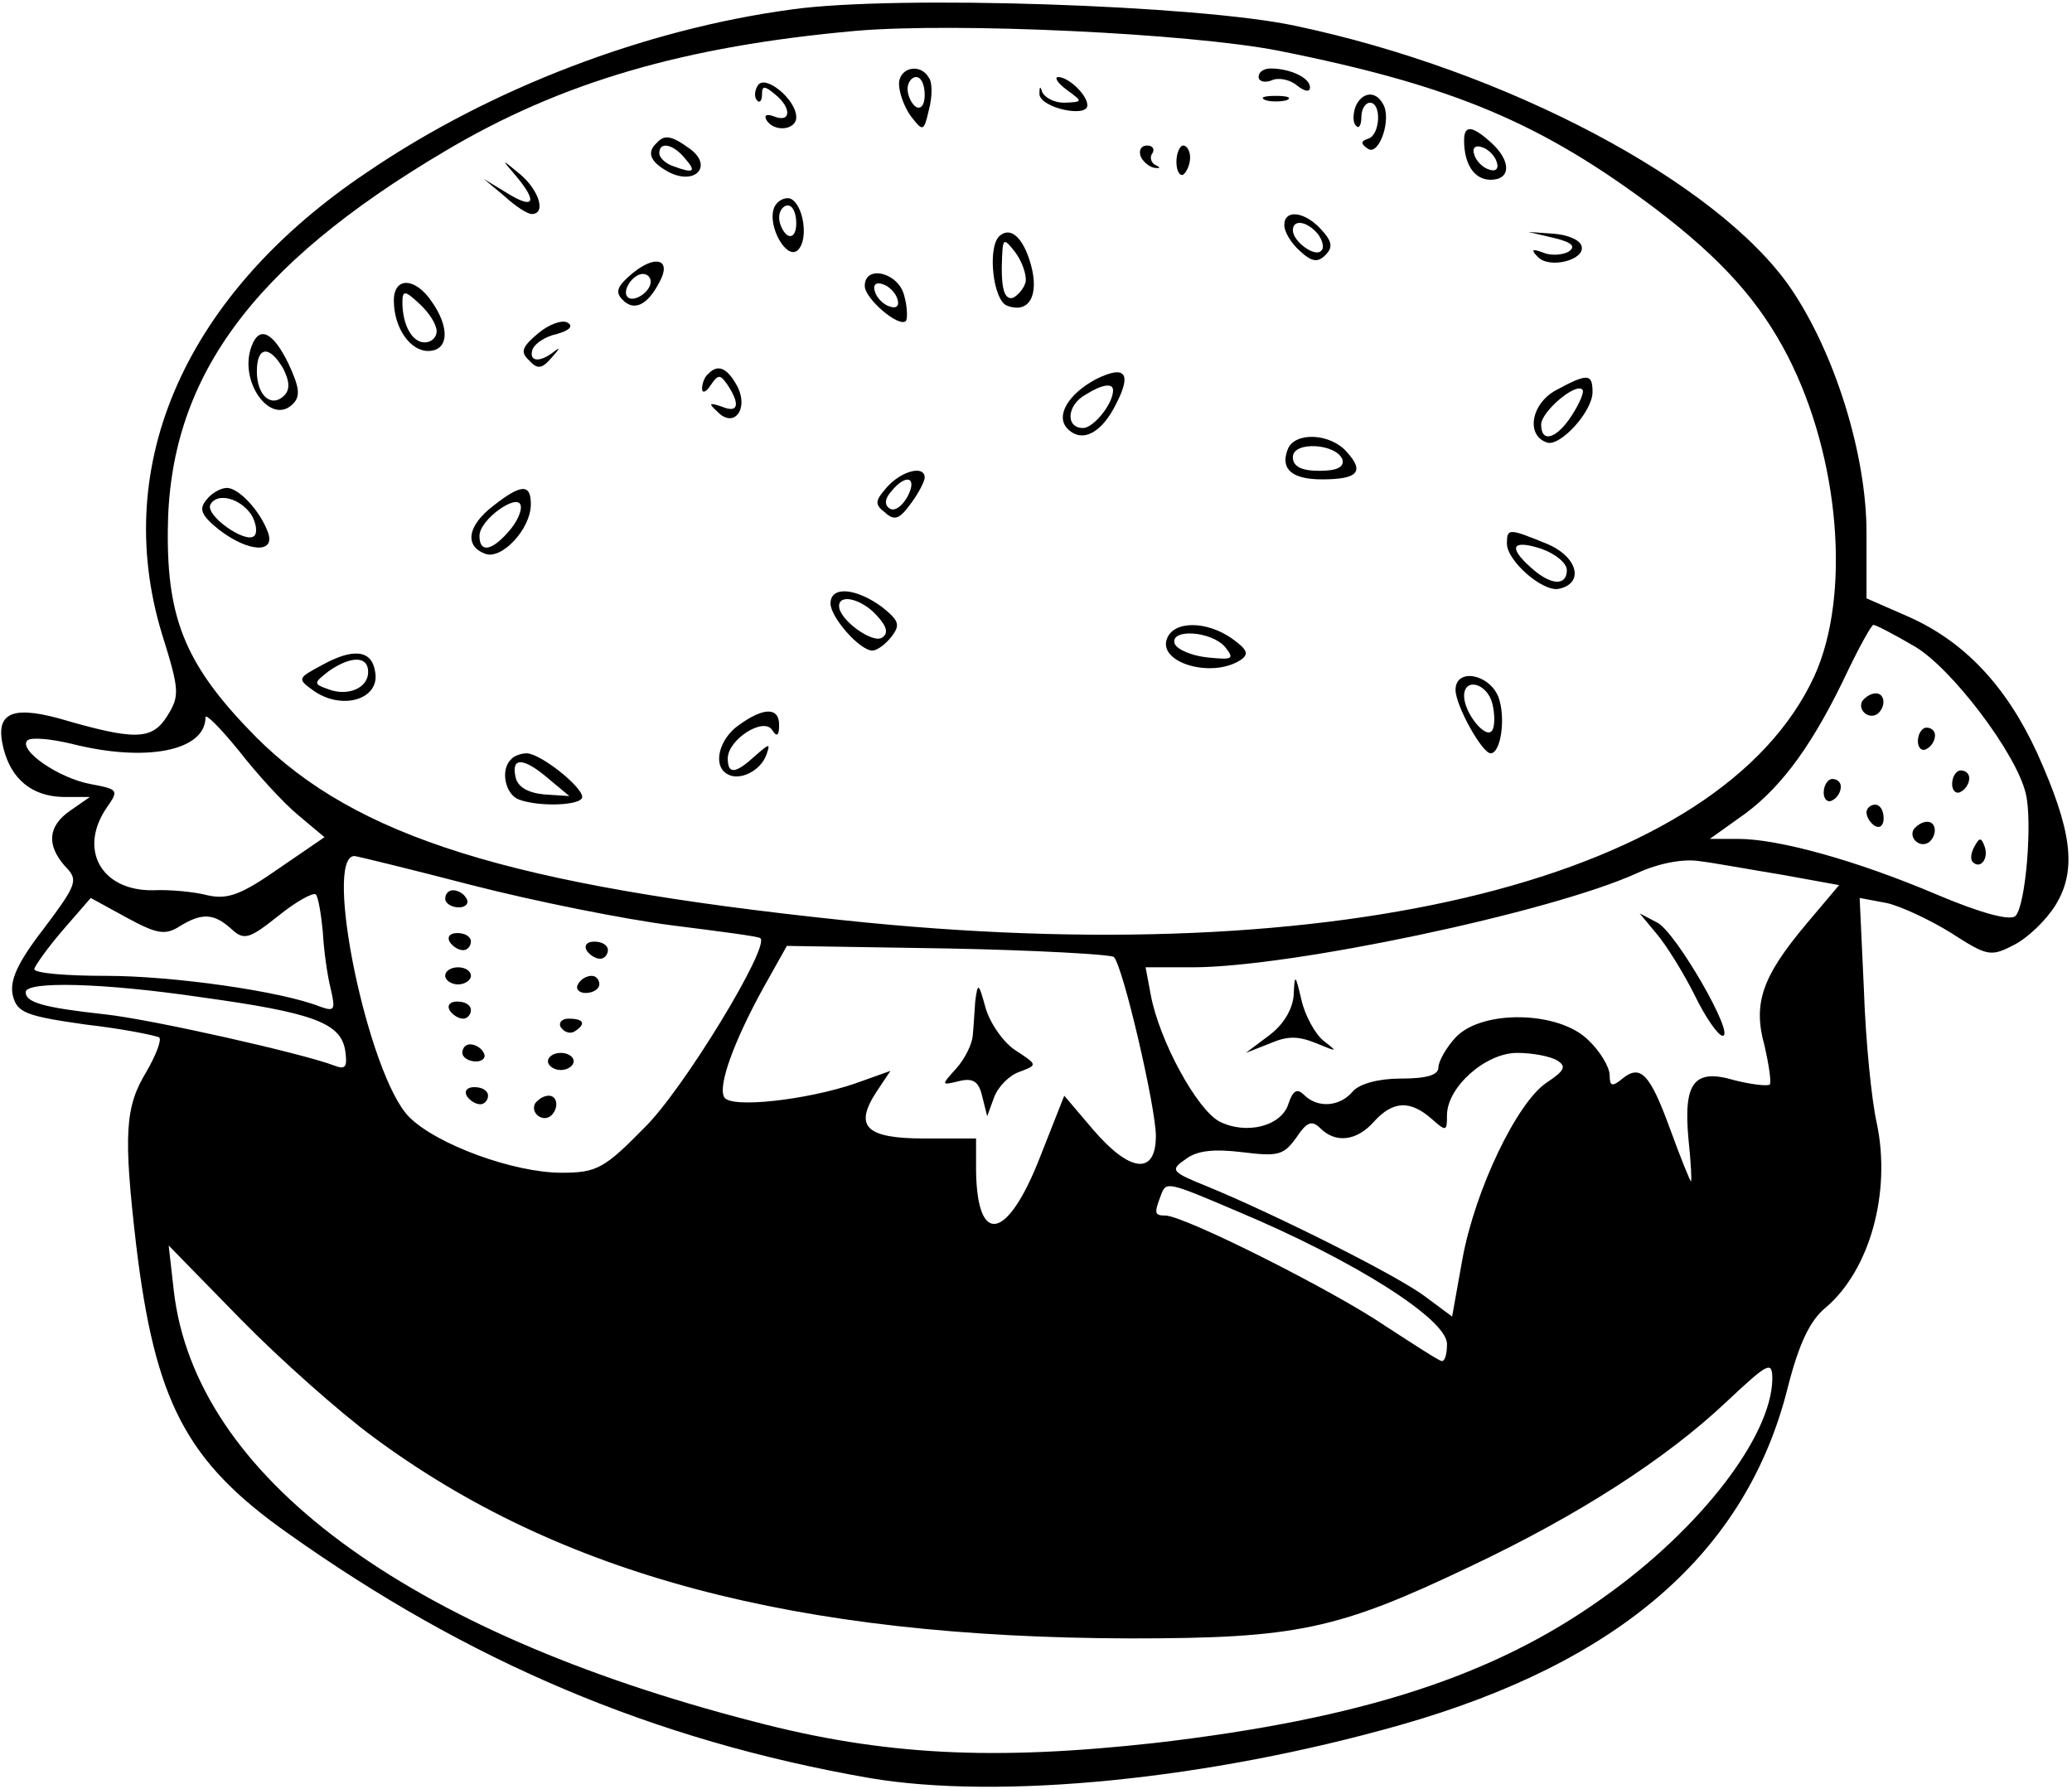 <?xml version="1.0" standalone="no"?>
<!DOCTYPE svg PUBLIC "-//W3C//DTD SVG 20010904//EN"
 "http://www.w3.org/TR/2001/REC-SVG-20010904/DTD/svg10.dtd">
<svg version="1.0" xmlns="http://www.w3.org/2000/svg"
 width="242pt" height="209pt" viewBox="0 0 242 209"
 preserveAspectRatio="xMidYMid meet">

<g transform="translate(0,209) scale(0.1,-0.1)"
fill="#000000" stroke="none">
<path d="M925 2079 c-171 -23 -352 -92 -496 -190 -212 -142 -300 -341 -240
-539 21 -67 21 -73 6 -97 -18 -28 -38 -28 -127 -2 -56 15 -74 5 -64 -35 9 -36
33 -56 69 -57 l32 0 -23 -16 c-26 -18 -28 -40 -6 -65 16 -16 14 -21 -25 -73
-31 -40 -40 -61 -36 -78 5 -20 15 -24 86 -34 44 -5 82 -13 85 -15 3 -3 -4 -21
-15 -40 -25 -41 -27 -73 -12 -202 22 -183 58 -253 177 -337 211 -150 427 -242
679 -286 152 -26 396 -2 621 62 256 73 404 202 452 394 13 51 26 79 45 94 51
44 76 134 59 215 -6 26 -13 96 -15 155 l-5 108 32 -6 c17 -4 51 -20 75 -35 42
-27 46 -28 73 -14 16 8 38 29 49 47 25 41 19 87 -22 178 -36 78 -85 130 -151
159 l-48 21 0 77 c0 91 -37 210 -89 286 -85 123 -331 254 -579 306 -112 24
-465 36 -587 19z m567 -48 c206 -41 309 -85 443 -186 76 -58 120 -107 153
-171 61 -119 74 -280 31 -374 -109 -236 -551 -347 -1134 -285 -390 41 -569 97
-686 214 -81 82 -104 136 -103 241 1 177 97 309 323 443 136 81 280 123 481
141 118 10 388 -3 492 -23z m744 -696 c43 -25 119 -125 130 -172 8 -32 0 -131
-12 -143 -6 -6 -40 3 -92 25 -94 40 -185 65 -232 65 l-33 0 42 30 c44 33 80
83 120 168 14 29 27 52 29 52 3 0 24 -11 48 -25z m-1888 -197 l31 -26 -54 -37
c-43 -30 -59 -36 -82 -31 -15 4 -44 7 -64 6 -61 -1 -88 48 -54 97 14 20 13 21
-19 27 -38 7 -85 40 -74 51 4 4 27 2 52 -4 87 -22 156 -8 156 31 0 5 17 -12
39 -39 21 -27 52 -61 69 -75z m203 -82 c74 -19 179 -40 234 -47 55 -7 102 -13
103 -15 12 -9 -90 -177 -135 -221 -47 -48 -56 -53 -97 -53 -56 0 -146 33 -178
65 -48 48 -101 305 -64 305 2 0 64 -15 137 -34z m1531 12 l66 -12 -38 -45
c-52 -62 -63 -93 -49 -143 5 -22 8 -42 6 -45 -3 -2 -21 0 -41 5 -47 14 -60 -2
-54 -68 3 -28 4 -50 3 -50 -1 0 -12 27 -24 60 -24 66 -35 77 -56 60 -12 -10
-15 -9 -15 4 0 9 -11 28 -25 41 -34 34 -124 36 -155 3 -11 -12 -20 -28 -20
-35 0 -9 -14 -13 -44 -13 -26 0 -48 -6 -56 -15 -15 -18 -41 -20 -57 -4 -8 8
-13 5 -18 -10 -8 -27 -50 -37 -81 -21 -26 14 -70 94 -80 148 l-6 32 55 0 c114
0 418 64 519 110 26 12 55 17 73 14 17 -2 60 -10 97 -16z m-1705 -66 c1 -20 5
-50 9 -66 6 -26 5 -28 -12 -22 -45 18 -172 36 -250 36 -46 0 -84 3 -84 8 1 4
15 24 33 45 l33 38 42 -23 c35 -19 45 -21 62 -10 26 16 40 15 60 -3 15 -14 21
-12 55 15 21 17 41 28 44 25 3 -4 6 -23 8 -43z m924 -30 c11 -12 49 -176 49
-209 0 -46 -30 -43 -73 7 l-34 40 -28 -71 c-38 -98 -74 -106 -75 -16 l0 37
-60 0 c-69 0 -83 14 -56 55 l16 24 -42 -15 c-56 -19 -144 -29 -152 -16 -8 13
11 65 45 127 l28 50 188 -3 c103 -2 191 -7 194 -10z m-1066 -47 c131 -18 162
-30 168 -61 3 -20 1 -24 -12 -19 -36 14 -213 54 -268 60 -73 8 -93 14 -93 26
0 13 90 11 205 -6z m1584 -74 c11 -7 8 -12 -13 -26 -34 -23 -83 -124 -98 -206
l-12 -67 -31 23 c-31 24 -177 97 -255 129 -42 17 -44 19 -25 32 13 10 33 12
66 8 41 -5 48 -4 63 17 12 18 18 21 28 11 18 -18 43 -15 63 8 22 24 42 25 67
3 17 -15 18 -15 18 4 0 33 45 73 82 73 18 0 39 -4 47 -9z m-374 -176 c136 -57
245 -126 245 -155 0 -11 -2 -20 -6 -20 -3 0 -32 19 -66 41 -60 41 -235 129
-257 129 -13 0 -13 3 -5 24 6 16 7 16 89 -19z m-1010 -263 c218 -162 494 -235
885 -236 194 0 242 10 397 84 127 60 229 126 299 192 49 46 54 49 54 27 -1
-67 -84 -175 -197 -255 -128 -92 -283 -142 -523 -170 -189 -21 -318 -15 -470
25 -407 105 -652 287 -677 503 l-6 53 84 -86 c46 -47 116 -109 154 -137z"/>
<path d="M1050 1992 c0 -10 6 -27 14 -38 14 -18 15 -18 21 8 4 15 4 32 0 37
-10 18 -35 12 -35 -7z m30 -13 c0 -11 -4 -17 -10 -14 -5 3 -10 13 -10 21 0 8
5 14 10 14 6 0 10 -9 10 -21z"/>
<path d="M1470 2000 c0 -5 7 -7 15 -4 8 4 22 1 30 -6 9 -7 15 -8 15 -2 0 11
-23 22 -46 22 -8 0 -14 -4 -14 -10z"/>
<path d="M885 1990 c-4 -6 -4 -14 -1 -17 3 -4 6 -1 6 7 0 10 3 10 15 0 20 -16
19 -34 -1 -26 -8 3 -12 2 -9 -4 9 -15 35 -12 35 3 0 21 -37 51 -45 37z"/>
<path d="M1214 1980 c1 -16 56 -28 56 -13 0 12 -22 33 -34 33 -5 0 -1 -7 10
-15 19 -14 19 -14 -3 -15 -12 0 -23 6 -26 13 -2 7 -3 6 -3 -3z"/>
<path d="M1478 1973 c6 -2 18 -2 25 0 6 3 1 5 -13 5 -14 0 -19 -2 -12 -5z"/>
<path d="M1583 1965 c-3 -9 -3 -19 1 -22 3 -4 6 1 6 10 0 10 5 17 10 17 14 0
12 -38 -2 -42 -9 -3 -9 -6 0 -12 13 -8 28 36 17 53 -9 16 -25 13 -32 -4z"/>
<path d="M1710 1926 c0 -28 12 -46 31 -46 24 0 24 22 1 43 -23 21 -32 21 -32
3z m38 -25 c3 -8 -1 -12 -9 -9 -7 2 -15 10 -17 17 -3 8 1 12 9 9 7 -2 15 -10
17 -17z"/>
<path d="M767 1923 c-12 -11 -8 -22 14 -34 31 -16 52 7 25 27 -22 16 -30 17
-39 7z m33 -18 c14 -16 10 -18 -14 -9 -9 3 -16 10 -16 15 0 14 16 11 30 -6z"/>
<path d="M1332 1908 c2 -6 10 -13 16 -14 7 -1 8 0 2 3 -5 2 -8 9 -4 14 3 5 0
9 -6 9 -7 0 -10 -5 -8 -12z"/>
<path d="M1374 1901 c0 -11 4 -17 8 -15 4 3 8 12 8 20 0 8 -4 14 -8 14 -4 0
-8 -9 -8 -19z"/>
<path d="M603 1884 c25 -30 21 -39 -10 -20 l-28 17 24 -20 c13 -12 27 -21 32
-21 17 0 9 27 -13 46 -23 19 -23 19 -5 -2z"/>
<path d="M904 1847 c-8 -21 15 -62 28 -49 13 13 6 54 -9 60 -7 2 -16 -3 -19
-11z m26 -18 c0 -11 -4 -17 -10 -14 -5 3 -10 13 -10 21 0 8 5 14 10 14 6 0 10
-9 10 -21z"/>
<path d="M1500 1827 c0 -8 8 -21 18 -30 14 -13 21 -14 30 -5 9 9 8 16 -5 30
-19 21 -43 24 -43 5z m39 -10 c6 -8 8 -17 4 -20 -7 -8 -33 11 -33 24 0 13 16
11 29 -4z"/>
<path d="M1167 1814 c-14 -14 -7 -75 9 -81 26 -10 38 12 28 48 -9 32 -24 45
-37 33z m31 -53 c-2 -8 -9 -16 -15 -19 -9 -2 -13 8 -13 35 1 36 1 37 16 18 8
-11 13 -26 12 -34z"/>
<path d="M1815 1812 c21 -5 26 -10 17 -16 -7 -4 -21 -5 -30 -1 -13 5 -14 3 -6
-5 14 -15 57 -3 51 13 -2 7 -17 13 -33 14 l-29 2 30 -7z"/>
<path d="M739 1771 c-18 -15 -21 -22 -12 -31 13 -14 29 -7 43 20 15 27 -4 33
-31 11z m21 -10 c0 -12 -20 -25 -27 -18 -7 7 6 27 18 27 5 0 9 -4 9 -9z"/>
<path d="M1010 1756 c0 -15 40 -49 48 -41 2 2 2 16 -2 30 -7 27 -46 36 -46 11z
m38 -15 c3 -8 -1 -12 -9 -9 -7 2 -15 10 -17 17 -3 8 1 12 9 9 7 -2 15 -10 17
-17z"/>
<path d="M460 1739 c0 -32 19 -59 40 -59 24 0 26 27 4 58 -19 28 -44 29 -44 1z
m50 -36 c0 -7 -6 -13 -14 -13 -15 0 -26 21 -26 47 0 14 3 14 20 -2 11 -10 20
-24 20 -32z"/>
<path d="M629 1701 c-19 -16 -22 -22 -11 -32 10 -11 15 -10 27 4 8 9 10 12 3
7 -17 -14 -31 -13 -26 2 3 7 15 15 29 18 14 4 19 9 12 13 -6 4 -22 -2 -34 -12z"/>
<path d="M294 1686 c-16 -41 22 -94 48 -68 9 9 8 19 -5 47 -18 37 -34 45 -43
21z m37 -27 c7 -14 8 -24 1 -31 -15 -15 -32 0 -32 28 0 30 15 31 31 3z"/>
<path d="M827 1653 c-4 -3 -7 -11 -7 -17 0 -6 5 -4 10 4 9 13 11 13 20 0 15
-23 12 -33 -7 -25 -15 5 -16 4 -5 -6 19 -20 37 3 23 30 -12 22 -23 26 -34 14z"/>
<path d="M1280 1647 c-32 -17 -48 -43 -33 -58 17 -17 40 -5 57 30 18 35 10 45
-24 28z m20 -13 c0 -16 -23 -44 -35 -44 -21 0 -19 27 3 39 19 12 32 14 32 5z"/>
<path d="M1817 1634 c-29 -16 -35 -53 -10 -61 15 -5 53 36 53 59 0 22 -6 22
-43 2z m19 -29 c-18 -28 -36 -33 -36 -11 0 15 40 49 48 41 3 -2 -3 -16 -12
-30z"/>
<path d="M1504 1565 c-9 -23 5 -35 40 -35 42 0 50 9 29 32 -19 22 -61 24 -69
3z m64 -12 c2 -9 -7 -13 -27 -13 -21 0 -31 5 -31 16 0 19 51 16 58 -3z"/>
<path d="M1036 1521 c-14 -16 -15 -20 -2 -30 11 -10 17 -7 30 11 9 12 16 26
16 30 0 15 -27 8 -44 -11z m24 -11 c-6 -11 -15 -18 -21 -14 -6 4 -6 11 2 20
17 21 31 17 19 -6z"/>
<path d="M241 1506 c-9 -11 -6 -18 15 -35 34 -26 66 -28 57 -3 -9 25 -34 52
-48 52 -7 0 -18 -6 -24 -14z m53 -18 c5 -9 7 -20 3 -24 -10 -10 -59 25 -51 37
8 14 35 7 48 -13z"/>
<path d="M576 1499 c-30 -23 -34 -47 -9 -56 19 -7 53 29 53 58 0 24 -11 24
-44 -2z m18 -30 c-20 -23 -34 -25 -34 -5 0 19 44 50 48 36 2 -6 -4 -20 -14
-31z"/>
<path d="M1760 1455 c0 -20 41 -56 60 -53 31 6 23 38 -14 53 -44 18 -46 18
-46 0z m70 -31 c0 -19 -19 -18 -42 3 -27 24 -22 33 12 22 17 -6 30 -17 30 -25z"/>
<path d="M970 1385 c0 -16 34 -55 49 -55 5 0 15 7 22 16 11 14 9 19 -11 35
-30 22 -60 25 -60 4z m54 -14 c12 -13 14 -21 6 -26 -11 -7 -50 21 -50 37 0 15
27 8 44 -11z"/>
<path d="M1363 1344 c-11 -28 52 -47 86 -25 10 7 8 12 -10 25 -30 21 -68 21
-76 0z m68 -10 c11 -14 9 -15 -21 -12 -18 2 -35 9 -38 16 -6 18 43 15 59 -4z"/>
<path d="M376 1313 c-28 -15 -29 -16 -11 -29 34 -25 80 -11 73 22 -4 25 -26
27 -62 7z m54 -8 c0 -19 -24 -29 -47 -20 -17 6 -17 7 1 21 26 18 46 18 46 -1z"/>
<path d="M1700 1284 c0 -18 31 -74 41 -74 12 0 18 42 9 66 -11 27 -50 34 -50
8z m43 -16 c3 -12 3 -26 0 -31 -7 -12 -33 20 -33 40 0 22 27 15 33 -9z"/>
<path d="M863 1243 c-23 -16 -31 -47 -14 -57 14 -9 39 3 46 22 5 14 4 14 -13
-1 -23 -21 -32 -22 -32 -3 0 22 42 49 52 33 5 -8 8 -7 8 6 0 21 -18 21 -47 0z"/>
<path d="M597 1203 c-13 -12 -7 -41 9 -47 24 -9 74 -7 74 3 0 12 -49 51 -65
51 -6 0 -15 -3 -18 -7z m44 -23 l24 -20 -30 2 c-19 2 -31 9 -33 21 -5 23 10
22 39 -3z"/>
<path d="M2175 1271 c-6 -11 9 -23 19 -14 9 9 7 23 -3 23 -6 0 -12 -4 -16 -9z"/>
<path d="M2240 1224 c0 -8 5 -12 10 -9 6 3 10 10 10 16 0 5 -4 9 -10 9 -5 0
-10 -7 -10 -16z"/>
<path d="M2280 1174 c0 -8 5 -12 10 -9 6 3 10 10 10 16 0 5 -4 9 -10 9 -5 0
-10 -7 -10 -16z"/>
<path d="M2130 1164 c0 -8 5 -12 10 -9 6 3 10 10 10 16 0 5 -4 9 -10 9 -5 0
-10 -7 -10 -16z"/>
<path d="M2180 1141 c0 -6 5 -13 10 -16 6 -3 10 1 10 9 0 9 -4 16 -10 16 -5 0
-10 -4 -10 -9z"/>
<path d="M2235 1121 c-6 -11 9 -23 19 -14 9 9 7 23 -3 23 -6 0 -12 -4 -16 -9z"/>
<path d="M2306 1101 c-4 -7 -5 -15 -2 -18 9 -9 19 4 14 18 -4 11 -6 11 -12 0z"/>
<path d="M520 1040 c0 -5 7 -10 16 -10 8 0 12 5 9 10 -3 6 -10 10 -16 10 -5 0
-9 -4 -9 -10z"/>
<path d="M525 990 c3 -5 10 -10 16 -10 5 0 9 5 9 10 0 6 -7 10 -16 10 -8 0
-12 -4 -9 -10z"/>
<path d="M685 980 c3 -5 10 -10 16 -10 5 0 9 5 9 10 0 6 -7 10 -16 10 -8 0
-12 -4 -9 -10z"/>
<path d="M520 950 c0 -5 7 -10 15 -10 8 0 15 5 15 10 0 6 -7 10 -15 10 -8 0
-15 -4 -15 -10z"/>
<path d="M675 940 c-3 -5 1 -10 9 -10 9 0 16 5 16 10 0 6 -4 10 -9 10 -6 0
-13 -4 -16 -10z"/>
<path d="M525 910 c3 -5 10 -10 16 -10 5 0 9 5 9 10 0 6 -7 10 -16 10 -8 0
-12 -4 -9 -10z"/>
<path d="M655 890 c4 -6 11 -8 16 -5 14 9 11 15 -7 15 -8 0 -12 -5 -9 -10z"/>
<path d="M540 860 c0 -5 7 -10 16 -10 8 0 12 5 9 10 -3 6 -10 10 -16 10 -5 0
-9 -4 -9 -10z"/>
<path d="M640 850 c0 -5 7 -10 15 -10 8 0 15 5 15 10 0 6 -7 10 -15 10 -8 0
-15 -4 -15 -10z"/>
<path d="M545 810 c3 -5 10 -10 16 -10 5 0 9 5 9 10 0 6 -7 10 -16 10 -8 0
-12 -4 -9 -10z"/>
<path d="M625 801 c-6 -11 9 -23 19 -14 9 9 7 23 -3 23 -6 0 -12 -4 -16 -9z"/>
<path d="M1935 999 c11 -13 31 -45 44 -71 13 -27 28 -48 33 -48 15 0 -54 120
-76 132 l-21 11 20 -24z"/>
<path d="M1511 928 c-1 -16 -11 -34 -28 -47 l-28 -21 28 11 c21 9 33 9 55 0
24 -10 25 -10 8 3 -10 8 -22 30 -26 48 -7 30 -8 31 -9 6z"/>
<path d="M1139 920 c-1 -14 -2 -32 -3 -41 -1 -9 -9 -26 -19 -37 -18 -20 -18
-20 3 -15 16 4 23 0 27 -17 l6 -24 8 22 c5 13 18 26 30 30 21 8 21 8 -5 25
-14 9 -30 32 -35 50 -8 29 -9 30 -12 7z"/>
</g>
</svg>
